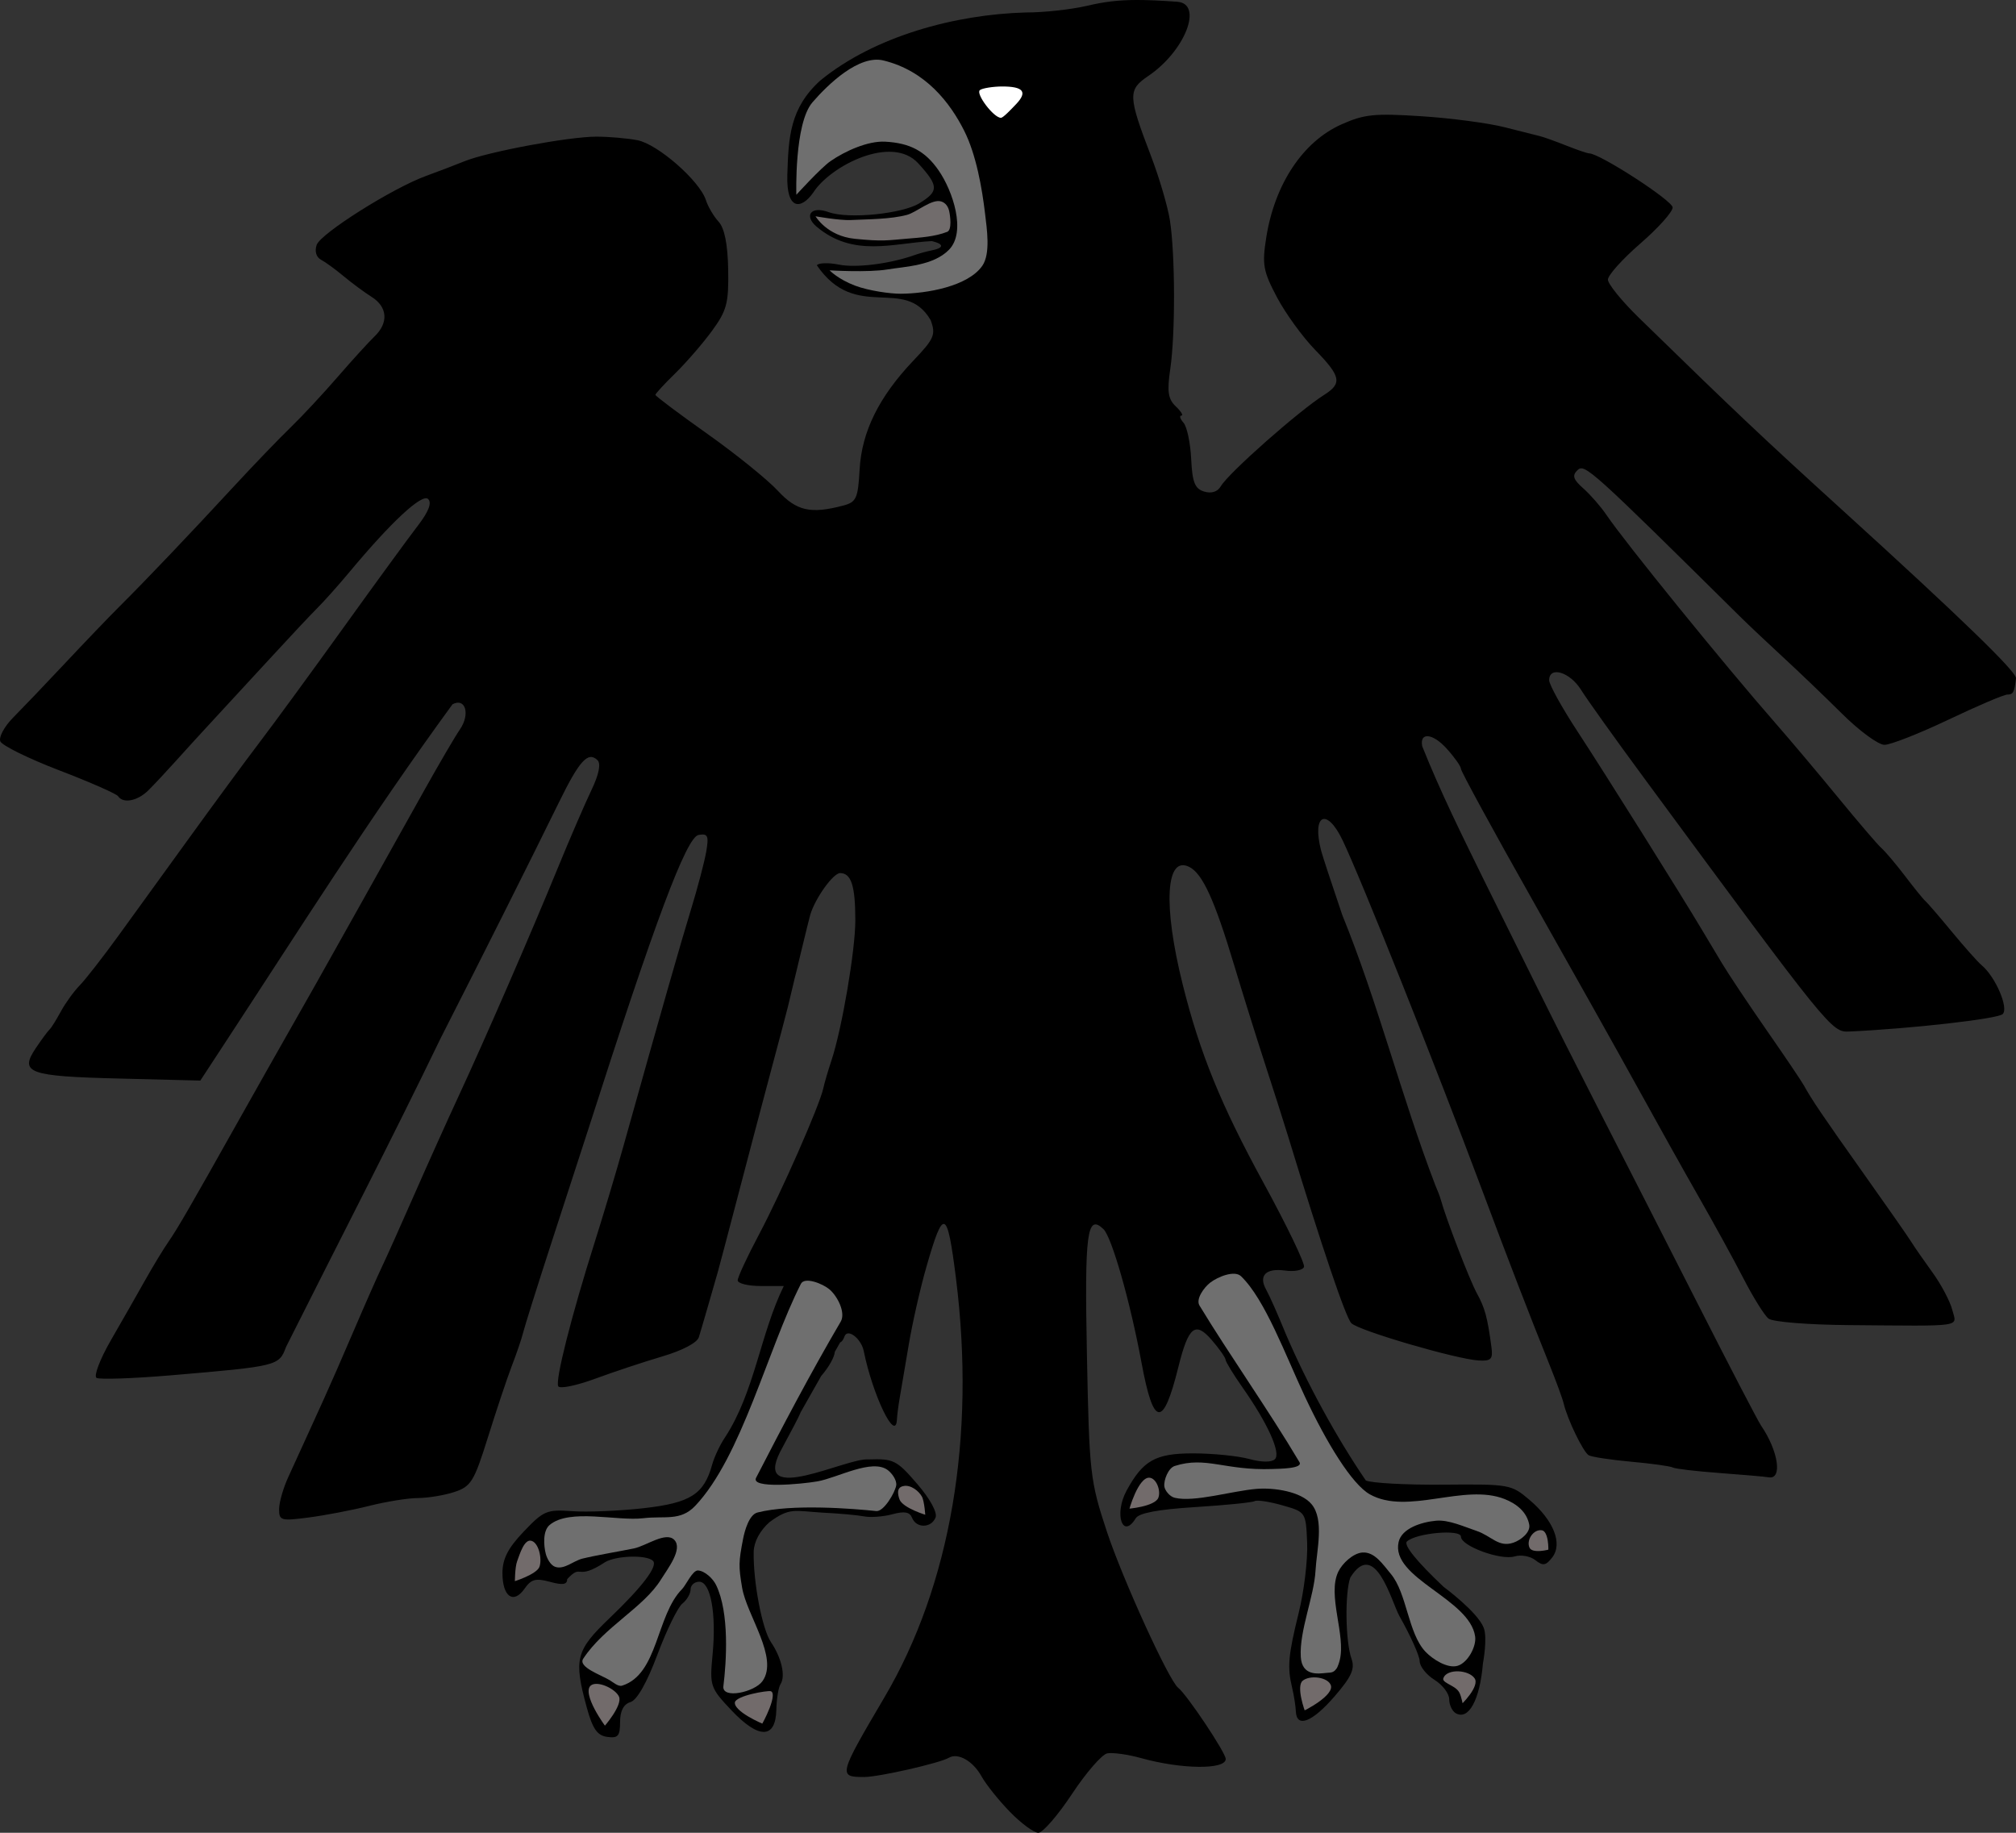 <?xml version="1.0" encoding="UTF-8" standalone="no"?>
<svg
   xmlns:dc="http://purl.org/dc/elements/1.1/"
   xmlns:cc="http://creativecommons.org/ns#"
   xmlns:rdf="http://www.w3.org/1999/02/22-rdf-syntax-ns#"
   xmlns:svg="http://www.w3.org/2000/svg"
   xmlns="http://www.w3.org/2000/svg"
   id="svg2"
   width="440"
   height="400"
   version="1.1">
  <rect width="100%" height="100%" fill="#333333" stroke="none"/>
  <defs
     id="defs14" />
  <path
     style="fill:#ffffff;fill-rule:evenodd;stroke:#000000;stroke-width:0.667px;stroke-linecap:butt;stroke-linejoin:miter;stroke-opacity:1"
     d="m 210.245,17.465 7.865,12.275 14.385,-4.812 -6.934,-12.373 z"
     id="path2491" />
  <path
     style="fill:#000000;fill-rule:evenodd"
     d="M 248.079,4.9647725e-5 C 243.984,0.006 240.954,0.398 237.374,1.239 c -3.529,0.83 -9.606,1.501 -13.488,1.483 -15.467,0.418 -33.044,5.196 -44.847,14.843 -6.659,6.04 -6.944,12.37 -7.201,20.587 -0.248,7.798 3.013,7.63 5.652,3.88 3.727,-5.834 17.133,-12.72 22.92,-6.386 4.611,5.047 4.418,6.125 0.235,8.725 -3.623,2.252 -15.379,3.517 -19.808,1.92 -3.914,-1.412 -5.375,0.805 -2.64,3.156 8.082,6.812 16.64,3.61 25.2,3.169 2.748,0.682 2.665,1.51 -0.236,2.072 -0.947,0.183 -2.602,0.64 -3.661,1.016 -5.29,1.875 -12.626,2.801 -16.379,2.052 -2.306,-0.46 -4.486,-0.399 -4.839,0.142 8.559,12.515 19.122,2.162 24.836,11.965 1.167,3.177 0.799,4.042 -3.768,8.837 -7.494,7.868 -11.275,15.518 -11.733,23.748 -0.351,6.314 -0.719,7.132 -3.554,7.882 -7.139,1.888 -10.206,1.199 -14.323,-3.25 -2.208,-2.386 -9.11,-7.97 -15.351,-12.392 -6.241,-4.422 -11.347,-8.254 -11.347,-8.512 0,-0.258 1.949,-2.371 4.346,-4.713 2.397,-2.342 6.015,-6.525 8.029,-9.284 3.214,-4.403 3.645,-6.035 3.511,-13.367 -0.101,-5.546 -0.809,-9.049 -2.098,-10.442 -1.068,-1.154 -2.308,-3.275 -2.762,-4.693 -1.351,-4.216 -10.533,-12.242 -14.966,-13.083 -2.246,-0.426 -6.268,-0.772 -8.928,-0.772 -6.029,0 -23.691,3.298 -28.839,5.383 -2.117,0.858 -5.879,2.291 -8.35,3.189 -7.315,2.661 -23.005,12.558 -23.872,15.053 -0.476,1.371 -0.097,2.676 0.942,3.23 0.963,0.513 3.203,2.141 4.967,3.616 1.765,1.475 4.514,3.506 6.102,4.51 3.459,2.187 3.716,5.63 0.642,8.593 -1.235,1.191 -4.857,5.152 -8.029,8.817 -3.172,3.665 -7.78,8.62 -10.255,11.011 -2.475,2.391 -7.969,8.095 -12.204,12.676 -9.945,10.759 -19.38,20.668 -25.028,26.287 -2.47,2.458 -7.947,8.178 -12.182,12.697 -4.235,4.519 -9.279,9.788 -11.197,11.722 -1.918,1.933 -3.174,4.267 -2.805,5.18 0.369,0.914 6.15,3.762 12.867,6.338 6.717,2.576 12.502,5.12 12.846,5.648 1.078,1.655 4.235,1.051 6.573,-1.26 1.235,-1.221 3.935,-4.104 5.995,-6.399 2.059,-2.295 5.8,-6.395 8.329,-9.121 2.529,-2.726 8.076,-8.736 12.311,-13.347 4.235,-4.611 8.852,-9.537 10.277,-10.95 1.425,-1.413 4.608,-4.974 7.065,-7.923 9.069,-10.885 15.783,-17.122 17.107,-15.866 0.861,0.817 0.118,2.758 -2.248,5.83 -1.947,2.527 -9.253,12.534 -16.229,22.245 -6.976,9.711 -15.215,20.968 -18.306,25.028 -3.09,4.06 -9.887,13.308 -15.116,20.538 -5.229,7.23 -12.292,16.982 -15.694,21.676 -3.402,4.694 -7.207,9.576 -8.457,10.848 -1.249,1.273 -3.095,3.817 -4.089,5.648 -0.994,1.83 -2.092,3.606 -2.462,3.941 -0.37,0.335 -1.734,2.17 -3.019,4.083 -3.644,5.428 -1.619,6.159 18.22,6.643 l 17.685,0.447 5.053,-7.72 c 16.498,-25.156 31.977,-49.754 49.992,-74.413 2.833,-1.504 3.905,2.167 1.606,5.505 -1.034,1.502 -4.481,7.39 -7.665,13.083 -3.183,5.693 -9.471,16.93 -13.959,24.967 -7.65,13.698 -11.466,20.464 -19.911,35.307 -1.905,3.349 -4.839,8.566 -6.53,11.579 -10.912,19.444 -13.597,24.059 -15.479,26.775 -1.161,1.674 -3.492,5.518 -5.181,8.532 -1.69,3.014 -5.033,8.871 -7.429,13.022 -2.396,4.151 -3.806,7.862 -3.147,8.248 0.659,0.386 8.003,0.14 16.336,-0.569 23.195,-1.972 23.498,-2.049 25.007,-6.155 11.263,-22.473 22.844,-44.814 33.807,-67.506 9.266,-18.197 19.577,-38.749 25.756,-51.356 4.485,-9.151 6.35,-11.202 8.414,-9.243 0.803,0.762 0.344,3.087 -1.306,6.541 -1.406,2.942 -4.698,10.539 -7.301,16.902 -5.785,14.142 -15.993,37.629 -21.71,49.934 -2.333,5.023 -6.649,14.613 -9.592,21.31 -2.942,6.697 -6.122,13.816 -7.087,15.825 -0.964,2.009 -3.754,8.324 -6.188,14.017 -2.433,5.693 -5.431,12.537 -6.659,15.216 -1.227,2.679 -2.971,6.503 -3.875,8.512 -0.904,2.009 -2.569,5.66 -3.704,8.106 -1.135,2.445 -2.055,5.642 -2.055,7.11 0,2.506 0.391,2.618 6.444,1.828 3.548,-0.463 9.459,-1.588 13.146,-2.519 3.687,-0.931 8.495,-1.719 10.684,-1.727 2.189,-0.008 5.787,-0.593 7.986,-1.32 3.63,-1.201 4.306,-2.304 7.301,-11.884 1.814,-5.803 4.147,-12.804 5.203,-15.561 1.056,-2.757 2.183,-6.032 2.484,-7.293 0.301,-1.262 3.216,-10.533 6.487,-20.579 3.271,-10.046 6.742,-20.714 7.708,-23.728 14.585,-45.521 21.457,-63.892 24.108,-64.358 2.021,-0.355 2.272,0.182 1.67,3.657 -0.388,2.238 -1.883,7.907 -3.319,12.595 -2.358,7.7 -6.439,21.99 -14.773,51.742 -1.595,5.693 -4.385,15.008 -6.188,20.701 -5.17,16.332 -8.753,30.506 -8.007,31.651 0.376,0.577 3.999,-0.174 8.05,-1.666 4.051,-1.492 10.658,-3.687 14.687,-4.876 4.344,-1.281 7.576,-2.979 7.943,-4.185 0.341,-1.119 1.339,-4.503 2.205,-7.517 0.867,-3.014 1.731,-6.034 1.927,-6.704 0.196,-0.67 2.155,-8.063 4.346,-16.435 2.192,-8.372 5.442,-20.707 7.237,-27.405 1.795,-6.697 3.468,-12.992 3.704,-13.997 1.405,-5.973 4.582,-19.061 4.881,-20.091 1.045,-3.594 5.006,-9.142 6.53,-9.142 2.428,0 3.319,2.76 3.319,10.32 0,6.56 -2.925,23.722 -5.224,30.615 -0.693,2.079 -1.501,4.804 -1.777,6.074 -0.815,3.748 -9.151,22.694 -14.088,31.996 -2.515,4.738 -4.582,9.187 -4.582,9.873 0,0.686 2.265,1.239 5.031,1.239 h 5.031 c -5.141,10.448 -6.349,23.103 -12.803,32.991 -1.098,1.607 -2.364,4.298 -2.826,5.973 -1.796,6.502 -4.728,8.372 -14.966,9.528 -5.294,0.598 -12.314,0.887 -15.587,0.65 -5.553,-0.403 -6.248,-0.097 -10.577,4.449 -3.434,3.606 -4.646,5.961 -4.646,9.06 0,5.162 2.408,6.856 4.817,3.413 1.463,-2.09 2.439,-2.349 5.545,-1.503 2.815,0.766 3.768,0.614 3.768,-0.589 3.394,-3.618 1.745,0.595 8.329,-3.738 2.526,-1.423 8.987,-1.59 10.384,-0.264 1.162,1.103 -2.237,5.598 -9.42,12.473 -7.431,7.111 -7.905,8.948 -5.031,19.502 1.287,4.727 2.294,6.158 4.475,6.46 2.357,0.327 2.805,-0.183 2.805,-3.25 0,-2.424 0.768,-3.895 2.27,-4.347 1.431,-0.431 3.593,-4.254 5.888,-10.381 1.997,-5.333 4.445,-10.331 5.438,-11.112 0.993,-0.782 1.798,-2.186 1.798,-3.108 0,-0.923 0.857,-1.666 1.884,-1.666 2.494,0 3.765,6.961 2.912,15.886 -0.657,6.877 -0.517,7.268 4.111,12.169 5.984,6.337 9.661,6.293 9.806,-0.142 0.053,-2.375 0.466,-4.888 0.921,-5.587 1.125,-1.728 0.217,-5.723 -2.098,-9.142 -1.918,-2.832 -3.895,-13.155 -3.768,-19.726 0.042,-2.15 1.367,-4.63 3.447,-6.46 4.445,-3.276 5.396,-2.449 11.668,-2.072 3.529,0.17 7.581,0.539 8.992,0.813 1.412,0.274 4.188,0.067 6.166,-0.467 2.657,-0.717 3.778,-0.508 4.303,0.792 0.934,2.309 4.171,2.258 5.117,-0.081 0.44,-1.087 -1.211,-4.095 -4.025,-7.354 -4.485,-5.193 -5.108,-5.508 -10.726,-5.322 -4.608,-0.377 -25.204,10.224 -19.162,-1.666 2.703,-5.043 4.056,-7.57 4.475,-8.634 0.007,-0.017 0.015,-0.025 0.021,-0.041 l 4.453,-7.862 c 1.763,-2.055 2.882,-4.117 2.976,-5.282 l 1.178,-2.072 c 0.312,-0.078 0.649,-0.493 0.942,-1.3 0.66,-1.819 3.638,0.46 4.196,3.21 1.968,9.695 6.966,20.034 7.237,14.972 0.053,-0.981 0.326,-3.14 0.621,-4.815 0.295,-1.674 1.188,-6.891 1.97,-11.579 0.782,-4.688 2.508,-12.286 3.832,-16.902 3.754,-13.088 4.554,-12.789 6.466,2.438 4.348,34.631 -1.153,66.905 -15.587,91.417 -10.045,17.06 -10.152,17.43 -4.453,17.43 3.188,0 16.481,-3.022 18.498,-4.205 1.976,-1.159 5.26,0.704 7.108,4.043 0.975,1.761 3.762,5.249 6.209,7.76 2.447,2.512 5.245,4.577 6.209,4.571 0.964,-0.006 4.273,-3.825 7.344,-8.471 3.071,-4.646 6.522,-8.624 7.686,-8.857 1.165,-0.233 4.503,0.228 7.408,1.036 8.812,2.451 18.455,2.551 18.456,0.183 0,-1.371 -8.495,-14.084 -10.384,-15.541 -2.014,-1.553 -12.132,-23.729 -15.565,-34.109 -3.662,-11.072 -3.832,-12.729 -4.346,-38.578 -0.531,-26.662 0.014,-30.824 3.597,-27.425 1.836,1.742 5.864,15.896 8.328,29.213 2.603,14.065 4.703,14.296 8.029,0.914 2.207,-8.879 3.691,-10.077 7.301,-5.891 1.62,1.879 2.972,3.797 2.997,4.266 0.025,0.469 1.703,3.215 3.725,6.094 5.505,7.838 8.43,14.327 7.044,15.642 -0.739,0.701 -2.892,0.684 -5.631,-0.061 -2.437,-0.663 -7.953,-1.219 -12.247,-1.219 -8.19,0 -10.909,1.541 -14.495,8.146 -2.766,5.095 -0.876,10.743 2.013,6.013 0.698,-1.143 4.858,-1.924 13.017,-2.438 6.596,-0.415 12.42,-1 12.932,-1.3 0.511,-0.3 3.22,0.112 6.038,0.914 5.112,1.456 5.135,1.462 5.417,8.146 0.155,3.684 -0.661,10.548 -1.82,15.236 -2.319,9.383 -2.54,11.908 -1.456,16.435 0.401,1.674 0.761,4.008 0.814,5.18 0.164,3.674 3.594,2.32 8.457,-3.311 3.705,-4.29 4.47,-5.995 3.683,-8.207 -1.324,-3.722 -1.478,-14.288 -0.257,-17.715 5.367,-8.608 8.945,5.112 10.684,8.349 2.433,4.283 4.437,8.737 4.453,9.893 0.016,1.157 1.468,2.986 3.233,4.083 1.765,1.097 3.212,3.003 3.211,4.226 0,1.223 0.639,2.594 1.413,3.047 2.809,1.647 5.276,-2.859 5.952,-10.848 0,0 1.045,-5.533 0.168,-7.787 -1.358,-3.489 -8.753,-8.932 -8.753,-8.932 -5.879,-5.545 -8.786,-9.154 -8.007,-9.893 1.967,-1.867 11.797,-2.745 11.797,-1.056 0,2.035 8.672,5.222 11.711,4.307 1.394,-0.42 3.416,-0.055 4.518,0.813 1.669,1.314 2.301,1.211 3.704,-0.609 2.305,-2.992 0.289,-8.067 -4.946,-12.514 -4.022,-3.417 -4.336,-3.478 -18.841,-3.352 -8.117,0.071 -15.726,-0.342 -16.914,-0.914 -6.504,-9.541 -12.938,-21.357 -17.514,-32.098 -1.631,-4.018 -3.516,-8.267 -4.196,-9.467 -1.777,-3.13 -0.145,-4.836 4.089,-4.246 2.017,0.281 3.879,-0.073 4.132,-0.792 0.253,-0.719 -3.721,-8.988 -8.842,-18.365 -9.279,-16.99 -13.862,-28.208 -17.621,-43.23 -4.339,-17.344 -3.725,-28.318 1.435,-25.698 2.889,1.467 5.499,7.169 9.784,21.432 1.811,6.028 4.803,15.618 6.659,21.31 1.856,5.693 4.133,12.832 5.053,15.846 7.503,24.582 12.65,39.784 13.874,40.995 1.641,1.624 22.854,7.835 27.769,8.126 2.716,0.161 3.148,-0.287 2.805,-2.864 -0.883,-6.638 -1.431,-8.598 -3.212,-11.844 -1.555,-2.834 -6.724,-16.275 -7.857,-20.416 -0.183,-0.67 -0.712,-2.043 -1.156,-3.047 -7.394,-19.23 -12.508,-39.829 -20.34,-59.055 -2.277,-6.697 -4.341,-12.992 -4.603,-13.997 -2.086,-8.009 1.214,-9.581 4.71,-2.235 4.14,8.7 20.24,49.056 30.274,75.896 5.855,15.661 10.473,27.619 14.794,38.354 1.483,3.684 2.902,7.552 3.147,8.593 0.815,3.462 4.26,10.592 5.46,11.295 0.65,0.381 4.845,1.017 9.335,1.422 4.49,0.405 8.555,0.978 9.035,1.26 0.48,0.282 5.065,0.818 10.191,1.199 5.127,0.381 9.952,0.795 10.705,0.934 3.076,0.571 2.153,-5.734 -1.649,-11.295 -0.687,-1.005 -6.813,-12.791 -13.617,-26.186 -6.804,-13.395 -16.313,-32.025 -21.11,-41.402 -4.798,-9.376 -11.158,-21.987 -14.131,-28.014 -2.973,-6.028 -8.223,-16.617 -11.669,-23.545 -4.844,-9.88 -9.405,-19.05 -13.424,-29.111 -0.606,-3.12 2.279,-2.856 5.31,0.488 1.725,1.904 3.146,3.904 3.147,4.449 0,0.545 7.022,13.43 15.608,28.624 8.586,15.193 18.939,33.649 22.994,41.016 4.056,7.367 10.019,18.055 13.274,23.748 3.255,5.693 7.666,13.719 9.784,17.836 2.119,4.117 4.567,8.053 5.46,8.756 0.92,0.724 8.556,1.348 17.621,1.422 25.493,0.207 23.474,0.508 22.481,-3.352 -0.474,-1.842 -2.39,-5.478 -4.261,-8.065 -1.871,-2.587 -4,-5.648 -4.732,-6.826 -0.732,-1.178 -5.386,-7.838 -10.32,-14.789 -9.12,-12.851 -11.295,-16.082 -13.103,-19.34 -0.557,-1.005 -4.264,-6.476 -8.221,-12.169 -3.958,-5.693 -8.277,-12.192 -9.613,-14.424 -1.336,-2.231 -3.304,-5.506 -4.368,-7.293 -4.609,-7.747 -21.377,-34.479 -27.105,-43.21 -3.436,-5.238 -6.252,-10.317 -6.252,-11.275 0,-3.167 4.535,-1.801 6.958,2.092 1.311,2.105 7.48,10.734 13.702,19.177 40.674,55.191 40.986,55.576 44.854,55.399 13.569,-0.621 32.369,-2.76 33.464,-3.799 1.38,-1.31 -1.583,-8.188 -4.603,-10.686 -0.81,-0.67 -3.724,-3.944 -6.487,-7.293 -2.763,-3.349 -5.367,-6.369 -5.781,-6.704 -0.414,-0.335 -2.413,-2.806 -4.453,-5.485 -2.04,-2.679 -4.361,-5.404 -5.138,-6.074 -0.778,-0.67 -5.006,-5.612 -9.399,-10.97 -4.393,-5.358 -10.626,-12.751 -13.852,-16.435 -10.975,-12.53 -32.768,-39.386 -36.761,-45.302 -1.223,-1.812 -3.499,-4.417 -5.053,-5.79 -2.228,-1.969 -2.481,-2.826 -1.242,-4.002 1.536,-1.458 3.026,-0.104 35.434,31.955 1.693,1.674 5.863,5.618 9.271,8.756 3.407,3.138 9.266,8.747 13.017,12.473 3.752,3.727 7.912,6.785 9.249,6.785 1.337,0 7.624,-2.471 13.959,-5.485 6.335,-3.014 12.115,-5.485 12.867,-5.485 1.267,0 1.537,-0.495 1.884,-3.555 0.156,-1.381 -12.051,-13.212 -37.81,-36.628 -17.671,-16.064 -23.231,-21.315 -44.512,-42.072 -3.706,-3.614 -6.744,-7.357 -6.744,-8.309 0,-0.952 3.183,-4.495 7.065,-7.862 3.882,-3.367 7.065,-6.905 7.065,-7.882 0,-1.483 -15.931,-11.803 -18.22,-11.803 -0.401,0 -2.673,-0.783 -5.053,-1.727 -2.38,-0.944 -4.904,-1.845 -5.609,-2.011 -0.706,-0.166 -4.178,-1.04 -7.708,-1.95 -3.529,-0.911 -11.713,-2 -18.199,-2.417 -10.333,-0.665 -12.493,-0.452 -17.513,1.788 -8.366,3.731 -14.52,12.967 -16.379,24.581 -0.955,5.964 -0.709,7.404 2.312,13.123 1.866,3.532 5.608,8.683 8.307,11.458 5.68,5.837 5.978,7.345 2.013,9.853 -5.564,3.519 -20.836,17.015 -22.566,19.949 -0.719,1.219 -2.027,1.644 -3.64,1.158 -2.028,-0.611 -2.581,-2.018 -2.826,-7.11 -0.168,-3.488 -0.92,-7.045 -1.67,-7.902 -0.75,-0.858 -0.961,-1.564 -0.471,-1.564 0.49,0 -0.059,-0.909 -1.22,-2.011 -1.686,-1.6 -1.933,-3.242 -1.199,-8.207 1.121,-7.585 1.076,-25.007 -0.086,-32.423 -0.47,-2.999 -2.318,-9.288 -4.111,-13.977 -5.047,-13.201 -5.101,-14.47 -0.599,-17.511 8.023,-5.421 12.065,-15.777 6.316,-16.191 -3.564,-0.257 -6.407,-0.39 -8.864,-0.386 z M 218.747,18.873 c 4.629,0 5.564,1.191 3.019,3.86 -1.17,1.226 -2.824,2.978 -3.312,2.978 -1.57,0 -5.498,-5.184 -4.611,-6.025 0.472,-0.448 3.022,-0.813 4.904,-0.813 z m 36.269,303.403 c 0.235,-0.062 0.621,0.204 1.22,0.772 0.847,0.804 2.895,1.463 4.56,1.463 1.692,0 2.67,0.539 2.227,1.219 -0.891,1.368 -6.157,1.655 -7.472,0.406 -0.471,-0.446 -0.856,-1.655 -0.856,-2.682 0,-0.726 0.086,-1.116 0.321,-1.178 z m -61.04,0.284 c 0.187,-0.03 0.274,0.236 0.3,0.792 0.048,1.038 -0.587,2.548 -1.434,3.352 -0.847,0.804 -2.728,1.391 -4.175,1.3 -2.551,-0.161 -2.553,-0.199 0.086,-0.691 1.497,-0.279 3.34,-1.697 4.089,-3.169 0.516,-1.013 0.894,-1.545 1.135,-1.585 z m 5.695,3.779 c 0.703,-0.008 1.113,0.445 1.113,1.26 0,1.97 -2.006,2.41 -3.126,0.691 -0.391,-0.6 0.166,-1.404 1.22,-1.788 0.291,-0.106 0.558,-0.16 0.792,-0.163 z m 135.14,8.329 c 0.163,0.028 0.306,0.221 0.428,0.569 0.284,0.807 1.129,1.093 1.884,0.65 0.811,-0.476 1.012,-0.221 0.471,0.609 -1.485,2.28 -4.664,1.704 -3.704,-0.67 0.33,-0.816 0.649,-1.204 0.921,-1.158 z m -195.624,0.955 c 0.582,0 1.165,0.095 1.606,0.264 0.882,0.338 0.159,0.609 -1.606,0.609 -1.765,0 -2.488,-0.272 -1.606,-0.609 0.441,-0.169 1.024,-0.264 1.606,-0.264 z m -5.288,1.26 c 0.476,-0.007 0.837,0.043 1.006,0.203 0.306,0.29 -1.208,1.116 -3.361,1.828 -2.154,0.712 -3.897,0.847 -3.897,0.284 0,-0.906 4.19,-2.289 6.252,-2.316 z m 19.291,3.86 c 0.618,-0.035 1.154,0.099 1.456,0.386 0.604,0.574 -0.429,1.113 -2.312,1.219 -2.935,0.165 -3.086,0.023 -1.092,-1.036 0.64,-0.34 1.331,-0.534 1.948,-0.569 z m -6.337,5.688 c 0.684,0 0.899,0.824 0.492,1.828 -0.406,1.005 -0.964,1.828 -1.242,1.828 -0.277,0 -0.492,-0.824 -0.492,-1.828 0,-1.005 0.558,-1.828 1.242,-1.828 z m 170.146,12.676 c 2.529,0.001 2.511,0.295 0.835,1.503 -2.789,2.011 -4.962,2.054 -5.738,0.122 -0.409,-1.019 0.81,-1.545 3.661,-1.605 0.468,-0.01 0.881,-0.021 1.242,-0.02 z m -30.938,2.763 c 0.556,-0.021 1.223,0.015 1.991,0.122 2.118,0.295 3.854,1.031 3.854,1.625 0,1.121 -1.62,1.196 -5.46,0.244 -3.071,-0.762 -2.794,-1.901 -0.385,-1.991 z m 32.907,5.404 c 0.446,-0.017 0.95,0.068 1.413,0.244 1.024,0.389 0.724,0.673 -0.771,0.731 -1.353,0.053 -2.118,-0.225 -1.691,-0.63 0.213,-0.202 0.603,-0.328 1.049,-0.345 z m -31.537,1.889 c 0.968,-0.024 1.477,0.377 1.477,1.178 0,0.913 -0.853,0.848 -0.912,0.8 -0.059,-0.047 -0.412,0.279 -1.786,-0.232 -2.442,-0.907 -2.44,-0.953 0.107,-1.585 0.419,-0.104 0.791,-0.155 1.113,-0.163 z m -122.08,2.092 c 0.46,0.019 0.792,0.497 0.792,1.28 0,1.044 -0.579,1.889 -1.285,1.889 -0.706,0 -1.285,-0.507 -1.285,-1.138 0,-0.63 0.579,-1.475 1.285,-1.889 0.176,-0.103 0.339,-0.149 0.492,-0.142 z m -33.186,0.02 c 0.13,-0.029 0.265,-0.013 0.364,0.081 0.395,0.375 -6.9e-4,1.368 -0.878,2.194 -1.267,1.194 -1.424,1.045 -0.728,-0.691 0.361,-0.901 0.851,-1.496 1.242,-1.585 z"
     id="path2455" />
  <path
     style="fill:#6f6f6f;fill-opacity:1;fill-rule:evenodd;stroke:none"
     d="m 183.489,288.446 c 1.146,-1.954 -0.717,-5.591 -2.484,-7.07 -1.424,-1.193 -5.385,-2.802 -6.209,-1.178 -7.291,14.358 -12.912,37.714 -23.058,48.445 -3.233,3.419 -6.673,2.144 -11.304,2.702 -5.791,0.697 -16.133,-2.201 -20.488,1.487 -1.494,1.265 -1.303,4.439 -0.828,6.285 0.26,1.008 1.038,2.504 2.07,2.848 1.982,0.66 3.945,-1.325 5.982,-1.816 3.326,-0.801 7.844,-1.524 11.198,-2.211 2.643,-0.541 6.971,-3.758 8.797,-1.866 1.936,2.007 -1.451,6.293 -2.898,8.641 -3.77,6.118 -12.415,10.346 -16.973,17.283 -1.212,1.844 3.868,3.54 5.795,4.713 0.748,0.456 1.847,1.444 2.691,1.178 7.91,-2.493 7.391,-15.329 13.1,-21.091 0.803,-0.81 2.289,-4.125 3.458,-4.047 1.539,0.103 3.282,1.815 3.933,3.142 2.986,6.09 2.263,16.877 1.61,22.111 -0.361,2.896 6.814,1.321 8.532,-1.097 3.611,-5.083 -3.421,-14.338 -4.443,-20.391 -0.787,-4.667 -0.771,-5.622 0.222,-10.712 0.342,-1.751 1.313,-5.237 3.125,-5.7 7.574,-1.934 20.969,-0.838 25.933,-0.316 1.64,0.173 4.11,-4.055 4.351,-5.604 0.172,-1.109 -0.899,-2.609 -1.817,-3.315 -3.418,-2.629 -11.039,1.687 -15.367,2.438 -3.567,0.619 -14.649,1.645 -13.399,-0.78 5.717,-11.091 11.748,-22.617 18.47,-34.08 z"
     id="path2382" />
  <path
     style="fill:#6f6f6f;fill-opacity:1;fill-rule:evenodd;stroke:none"
     d="m 270.868,278.541 c -1.452,-1.396 -5.13,0.15 -6.732,1.389 -1.341,1.036 -3.203,3.576 -2.342,4.999 6.37,10.522 15.097,22.854 21.818,34.182 0.836,1.41 -4.207,1.436 -5.911,1.498 -10.425,0.373 -14.458,-2.854 -21.312,-0.665 -1.395,0.446 -2.419,3.054 -2.269,4.444 0.092,0.853 1.134,2.226 2.269,2.5 4.276,1.031 12.483,-1.496 17.856,-1.944 3.737,-0.315 9.666,0.547 12.001,3.333 2.847,3.397 1.113,10.108 0.878,14.443 -0.311,5.732 -3.561,13.156 -3.22,18.887 0.256,4.252 3.813,3.68 5.613,3.498 1.066,-0.108 2.129,0.189 2.875,-2.73 1.409,-5.507 -2.786,-14.228 -0.293,-19.378 0.859,-1.774 3.217,-4.027 5.269,-4.166 2.674,-0.182 4.491,2.651 6.162,4.64 3.583,4.266 3.746,12.973 7.596,17.024 1.553,1.634 4.82,3.733 7.025,3.055 2.207,-0.678 4.113,-4.206 3.805,-6.388 -1.166,-8.273 -18.517,-12.712 -16.7,-20.634 0.685,-2.986 5.005,-4.349 8.211,-4.64 2.714,-0.246 6.21,1.361 8.781,2.222 3.262,1.093 4.798,3.687 8.054,2.578 1.663,-0.566 3.764,-2.267 3.462,-3.919 -0.498,-2.729 -2.676,-4.535 -5.369,-5.603 -8.835,-3.503 -21.184,3.602 -29.422,-1.03 -3.893,-2.189 -9.38,-11.117 -14.179,-21.352 -4.234,-9.028 -8.692,-21.211 -13.927,-26.243 z"
     id="path3156" />
  <path
     style="fill:#726b6b;fill-opacity:1;fill-rule:evenodd;stroke:#000000;stroke-width:0.667px;stroke-linecap:butt;stroke-linejoin:miter;stroke-opacity:1"
     d="m 115.862,335.918 c -1.775,-0.226 -2.708,3.113 -3.312,4.713 -0.526,1.394 -0.517,4.91 -0.517,4.91 0,0 5.275,-1.564 6.002,-3.437 0.713,-1.836 -0.13,-5.927 -2.173,-6.186 z"
     id="path3158" />
  <path
     style="fill:#726b6b;fill-opacity:1;fill-rule:evenodd;stroke:#000000;stroke-width:0.667px;stroke-linecap:butt;stroke-linejoin:miter;stroke-opacity:1"
     d="m 128.694,367.636 c -2.311,2.061 3.312,9.525 3.312,9.525 0,0 4.311,-4.828 3.415,-6.972 -0.801,-1.917 -5.143,-3.966 -6.727,-2.553 z"
     id="path3160" />
  <path
     style="fill:#726b6b;fill-opacity:1;fill-rule:evenodd;stroke:#000000;stroke-width:0.667px;stroke-linecap:butt;stroke-linejoin:miter;stroke-opacity:1"
     d="m 160.085,371.397 c -0.562,2.349 6.44,5.208 6.44,5.208 0,0 4.159,-7.344 1.683,-7.846 -0.764,-0.155 -7.715,0.932 -8.123,2.639 z"
     id="path3162" />
  <path
     style="fill:#726b6b;fill-opacity:1;fill-rule:evenodd;stroke:#000000;stroke-width:0.667px;stroke-linecap:butt;stroke-linejoin:miter;stroke-opacity:1"
     d="m 197.26,323.972 c 1.641,-0.253 3.465,1.106 4.244,2.5 0.614,1.098 0.805,4.583 0.805,4.583 0,0 -5.517,-1.582 -6.293,-3.68 -0.449,-1.213 -0.793,-3.088 1.244,-3.402 z"
     id="path3164" />
  <path
     style="fill:#726b6b;fill-opacity:1;fill-rule:evenodd;stroke:#000000;stroke-width:0.667px;stroke-linecap:butt;stroke-linejoin:miter;stroke-opacity:1"
     d="m 250.814,322.17 c -2.757,-0.067 -4.761,7.463 -4.761,7.463 0,0 6.101,-0.429 7.037,-2.553 0.735,-1.666 -0.374,-4.863 -2.277,-4.91 z"
     id="path3166" />
  <path
     style="fill:#726b6b;fill-opacity:1;fill-rule:evenodd;stroke:#000000;stroke-width:0.667px;stroke-linecap:butt;stroke-linejoin:miter;stroke-opacity:1"
     d="m 284.051,366.606 c -1.655,1.47 0.512,7.152 0.512,7.152 0,0 7.086,-3.425 6.22,-6.041 -0.69,-2.086 -5.051,-2.605 -6.732,-1.111 z"
     id="path3168" />
  <path
     style="fill:#726b6b;fill-opacity:1;fill-rule:evenodd;stroke:#000000;stroke-width:0.667px;stroke-linecap:butt;stroke-linejoin:miter;stroke-opacity:1"
     d="m 314.771,365.966 c -0.784,1.645 2.514,1.945 3.415,3.535 0.449,0.793 0.828,2.897 0.828,2.897 0,0 4.498,-4.227 3.105,-6.285 -1.393,-2.057 -6.287,-2.375 -7.348,-0.147 z"
     id="path2502" />
  <path
     style="fill:#726b6b;fill-opacity:1;fill-rule:evenodd;stroke:#000000;stroke-width:0.667px;stroke-linecap:butt;stroke-linejoin:miter;stroke-opacity:1"
     d="m 336.56,333.65 c 1.909,0.297 1.704,4.822 1.704,4.822 0,0 -3.934,1.134 -4.733,-0.532 -0.89,-1.856 0.909,-4.62 3.029,-4.29 z"
     id="path2504" />
  <path
     style="fill:#6f6f6f;fill-opacity:1;fill-rule:evenodd;stroke:none"
     d="m 192.819,13.199 c 9.221,2.247 14.569,9.257 17.633,15.362 2.598,5.177 3.888,12.467 4.554,18.166 0.37,3.167 1.233,8.635 -0.621,11.293 -3.133,4.491 -12.124,6.055 -17.8,6.088 -2.218,0.013 -6.927,-0.627 -9.958,-1.766 -3.705,-1.393 -5.566,-3.34 -5.566,-3.34 0,0 8.34,0.512 12.626,-0.196 3.908,-0.646 10.05,-0.808 13.454,-4.321 3.8,-3.922 0.802,-12.827 -2.277,-17.283 -2.946,-4.264 -6.283,-5.982 -11.647,-6.281 -3.826,-0.213 -8.826,2.089 -11.927,4.225 -2.132,1.469 -7.484,7.362 -7.484,7.362 0,0 -0.488,-15.526 3.514,-20.171 3.466,-4.023 10.194,-10.432 15.499,-9.139 z"
     id="path2506" />
  <path
     style="fill:#716c6c;fill-opacity:1;fill-rule:evenodd;stroke:none"
     d="m 206.732,50.598 c -2.651,1.047 -5.826,1.25 -8.754,1.492 -4.33,0.357 -5.274,0.644 -11.378,0.032 -6.131,-0.609 -8.608,-4.922 -8.608,-4.922 0,0 5.212,0.938 7.694,0.821 3.75,-0.177 8.659,-0.159 12.273,-1.126 2.1,-0.562 5.441,-3.596 7.502,-2.917 0.958,0.315 1.486,1.144 1.699,2.084 0.242,1.067 0.636,4.117 -0.427,4.536 z"
     id="path2508" />
</svg>
